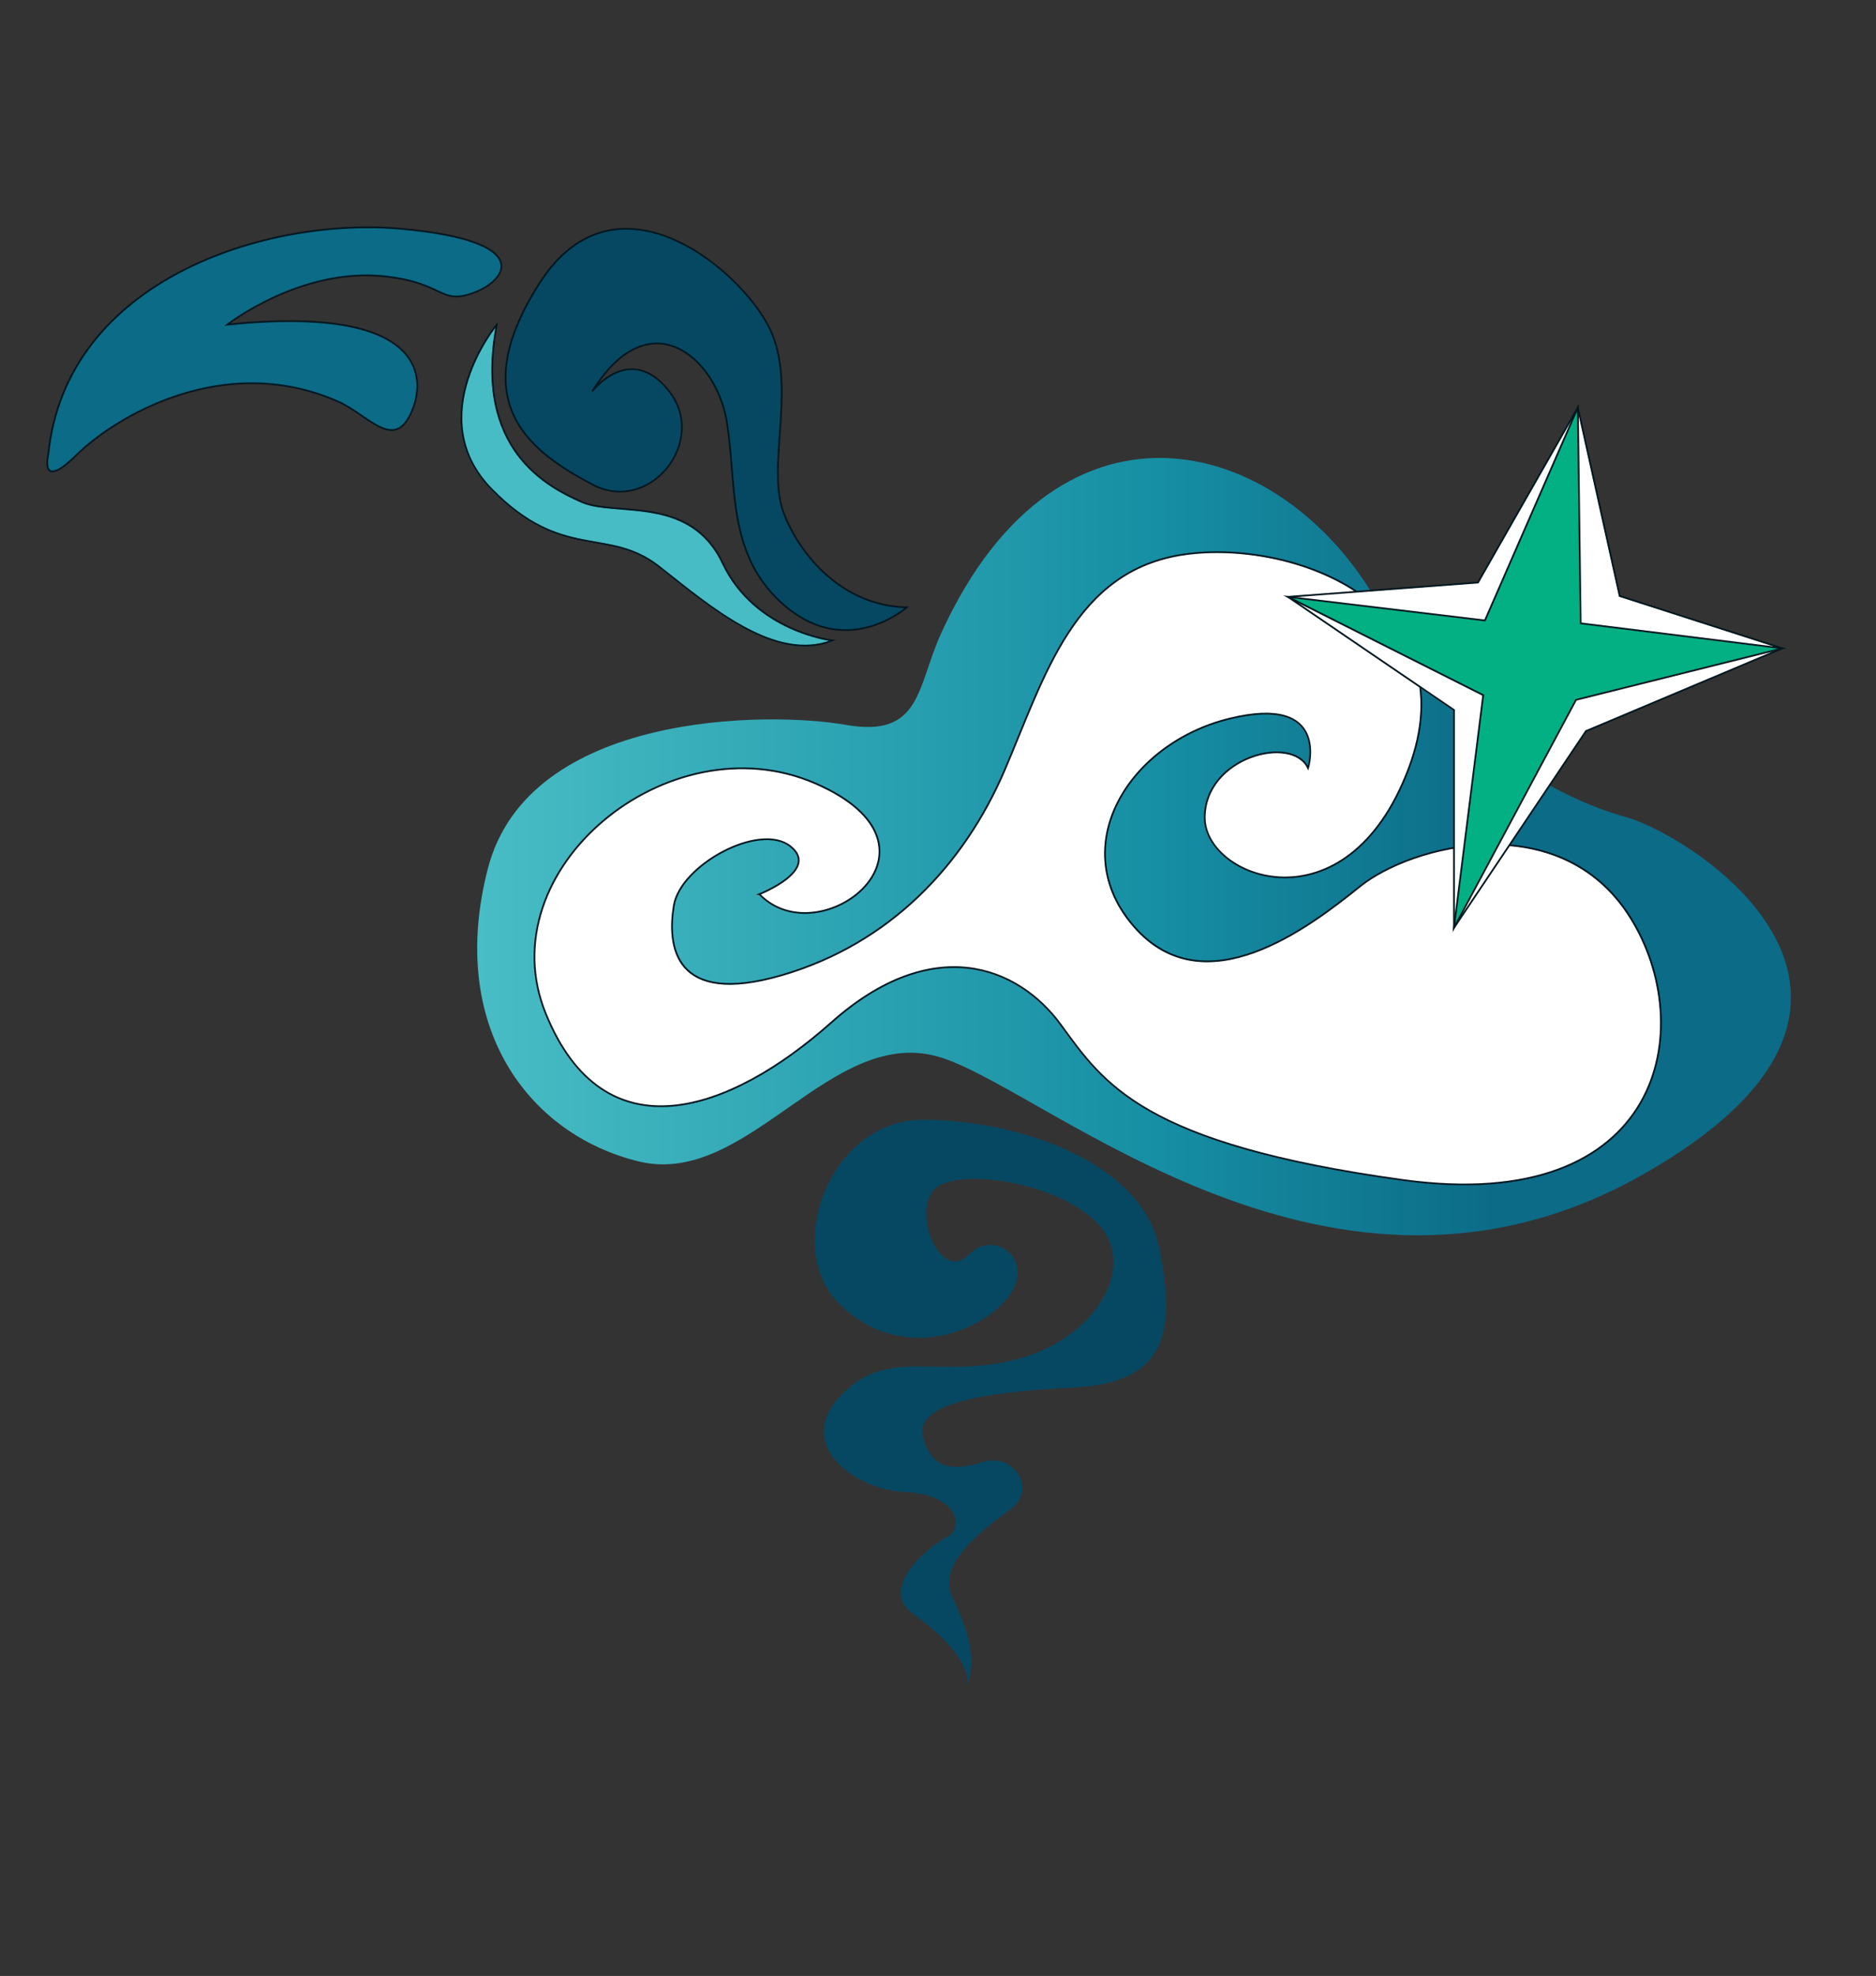 <?xml version="1.0" encoding="UTF-8"?><svg id="Color1" xmlns="http://www.w3.org/2000/svg" xmlns:xlink="http://www.w3.org/1999/xlink" viewBox="0 0 1080 1137"><rect x="0" y="0" width="1080" height="1137" fill="#333333" stroke="none"/><defs><style>.cls-1{fill:#03b083;}.cls-2{fill:#fff;}.cls-3{fill:#064862;}.cls-4{fill:#0c6b86;}.cls-5{fill:#48bcc4;}.cls-6{fill:none;stroke:#011720;stroke-miterlimit:10;}.cls-7{fill:url(#Degradado_sin_nombre_2);}</style><linearGradient id="Degradado_sin_nombre_2" x1="274.72" y1="487.17" x2="1031" y2="487.17" gradientUnits="userSpaceOnUse"><stop offset="0" stop-color="#48bdc5"/><stop offset=".52" stop-color="#168ea3"/><stop offset=".78" stop-color="#0c6b87"/><stop offset=".99" stop-color="#0c6b87"/></linearGradient></defs><path class="cls-3" d="m340.65,225.51s21.86-28.74,44.33,0c22.48,28.74-11.29,71.14-44.33,53.53-33.05-17.61-75.43-45.63-30.17-116.03,45.26-70.4,120.45-3.74,133.86,29.74,13.41,33.48-3.83,77.3,6.94,103.88,10.78,26.58,35.92,52.44,70.4,53.16,0,0-33.24,29.45-69.06,0-35.82-29.45-28.28-72.2-34.74-108.12-6.47-35.92-44.54-68.97-77.23-16.16Z"/><path class="cls-5" d="m285.69,187.08s-43.82,53.16-2.87,94.83c40.95,41.67,66.88,21.32,96.3,44.43,29.42,23.1,66.77,55.43,99.82,42.5,0,0-44.54-5.03-63.22-44.54-18.68-39.51-61.78-26.58-81.18-35.2-19.4-8.62-62.5-30.17-48.85-102.01Z"/><path class="cls-4" d="m194.09,231.26c17.37,7.61,31.61,28.02,41.67,7.9,10.06-20.11,10.85-63.94-105.2-52.08,0,0,42.7-33.41,91.56-27.66,33.84,3.98,30.89,16.52,50.29,9.34,19.4-7.18,35.2-29.79-41.67-36.81-76.87-7.02-193.25,28.9-203.3,130.2,0,0-5.21,21.19,16.25,0,21.46-21.19,83.96-59.99,150.42-30.89Z"/><path class="cls-3" d="m556.63,970s5.83-14.89-31.08-41.44c-20.22-14.54,9.06-38.85,19.42-44.03,10.36-5.18,6.47-24.6-23.31-25.9-29.78-1.29-64.75-27.19-37.55-55.68,27.19-28.49,55.68-9.06,101-20.72,45.32-11.65,70.05-53.03,47.33-77.66-22.73-24.64-83.59-33.7-95.24-19.46-11.65,14.24,4.67,53.04,20.46,36.88,15.79-16.16,41.04,5.21,20.33,27.22-20.72,22.01-64.75,32.37-95.82,0-31.08-32.37-3.88-104.89,49.21-104.89s125.61,23.31,135.97,73.81c10.36,50.5,2.59,77.69-49.21,80.28-51.8,2.59-91.94,9.06-86.76,28.49,5.18,19.42,18.13,19.42,34.96,14.24,16.83-5.18,31.08,15.54,15.54,27.19-15.54,11.65-42.73,31.08-33.67,50.5,9.06,19.42,14.24,34.96,8.42,51.15Z"/><path class="cls-7" d="m542,363.98c-14.36,31.33-11.26,60.86-55.29,53.09-44.03-7.77-182.58-7.77-205.89,82.87-23.31,90.64,23.31,152.8,86.76,168.34,63.45,15.54,111.36-80.28,174.81-59.57,63.45,20.72,225.32,167.97,403.37,67.15,178.05-100.82,27.84-195.35-9.71-205.7-37.55-10.36-99.21-41.81-139.85-117.84-55.03-102.95-185.96-137.26-254.2,11.65Z"/><path class="cls-2" d="m436.85,514.84s35.42-13.9,17.71-27.67c-17.71-13.77-63.03,10.84-66.92,34.14-3.88,23.31,0,58.27,62.16,40.14,62.16-18.13,104.89-63.45,128.2-117.84,23.31-54.39,40.14-115.25,103.59-124.31,63.45-9.06,164.64,29.63,128.94,123.59-35.7,93.96-117.28,62.88-117.28,27.92s50.4-48.05,59.52-28.56c0,0,13-42.66-45.27-28.42-58.27,14.24-95.02,74.17-54.63,119.96,40.39,45.79,99.95.61,129.74-23.42,29.78-24.03,115.25-46.04,155.39,17.41,40.14,63.45,19.42,172.22-130.79,151.51-150.21-20.72-172.22-55.68-196.83-89.35-24.6-33.67-73.81-53.09-132.08-1.29-58.27,51.8-130.79,77.69-164.45-5.18-33.67-82.87,70.87-169.02,155.21-132.42,84.35,36.6,2.77,100.05-32.2,63.79Z"/><path class="cls-6" d="m340.94,225.21s21.86-28.74,44.33,0c22.48,28.74-11.29,71.14-44.33,53.53-33.05-17.61-75.43-45.63-30.17-116.03,45.26-70.4,120.45-3.74,133.86,29.74,13.41,33.48-3.83,77.3,6.94,103.88,10.78,26.58,35.92,52.44,70.4,53.16,0,0-33.24,29.45-69.06,0-35.82-29.45-28.28-72.2-34.74-108.12-6.47-35.92-44.54-68.97-77.23-16.16Z"/><path class="cls-6" d="m285.99,186.78s-43.82,53.16-2.87,94.83c40.95,41.67,66.88,21.32,96.3,44.43,29.42,23.1,66.77,55.43,99.82,42.5,0,0-44.54-5.03-63.22-44.54-18.68-39.51-61.78-26.58-81.18-35.2-19.4-8.62-62.5-30.17-48.85-102.01Z"/><path class="cls-6" d="m194.39,230.96c17.37,7.61,31.61,28.02,41.67,7.9,10.06-20.11,10.85-63.94-105.2-52.08,0,0,42.7-33.41,91.56-27.66,33.84,3.98,30.89,16.52,50.29,9.34,19.4-7.18,35.2-29.79-41.67-36.81-76.87-7.02-193.25,28.9-203.3,130.2,0,0-5.21,21.19,16.25,0,21.46-21.19,83.96-59.99,150.42-30.89Z"/><path class="cls-6" d="m437.15,514.54s35.42-13.9,17.71-27.67c-17.71-13.77-63.03,10.84-66.92,34.14-3.88,23.31,0,58.27,62.16,40.14,62.16-18.13,104.89-63.45,128.2-117.84,23.31-54.39,40.14-115.25,103.59-124.31,63.45-9.06,164.64,29.63,128.94,123.59-35.7,93.96-117.28,62.88-117.28,27.92s50.4-48.05,59.52-28.56c0,0,13-42.66-45.27-28.42-58.27,14.24-95.02,74.17-54.63,119.96,40.39,45.79,99.95.61,129.74-23.42,29.78-24.03,115.25-46.04,155.39,17.41,40.14,63.45,19.42,172.22-130.79,151.51-150.21-20.72-172.22-55.68-196.83-89.35-24.6-33.67-73.81-53.09-132.08-1.29-58.27,51.8-130.79,77.69-164.45-5.18-33.67-82.87,70.87-169.02,155.21-132.42,84.35,36.6,2.77,100.05-32.2,63.79Z"/><polygon class="cls-2" points="908.04 234.81 932.16 343.26 1025.77 373.37 912.74 420.96 836.75 534.17 836.75 408.85 741.16 343.75 850.58 335.49 908.04 234.81"/><polygon class="cls-1" points="854.56 357.31 908.04 234.81 909.69 358.97 1025.77 373.37 907.01 403 836.75 534.17 853.58 400.29 741.16 343.75 854.56 357.31"/><polygon class="cls-6" points="908.34 234.52 932.46 342.96 1026.07 373.07 913.03 420.66 837.05 533.87 837.05 408.55 741.46 343.45 850.88 335.19 908.34 234.52"/><polygon class="cls-6" points="854.86 357.02 908.34 234.52 909.98 358.67 1026.07 373.07 907.31 402.7 837.05 533.87 853.88 399.99 741.46 343.45 854.86 357.02"/></svg>